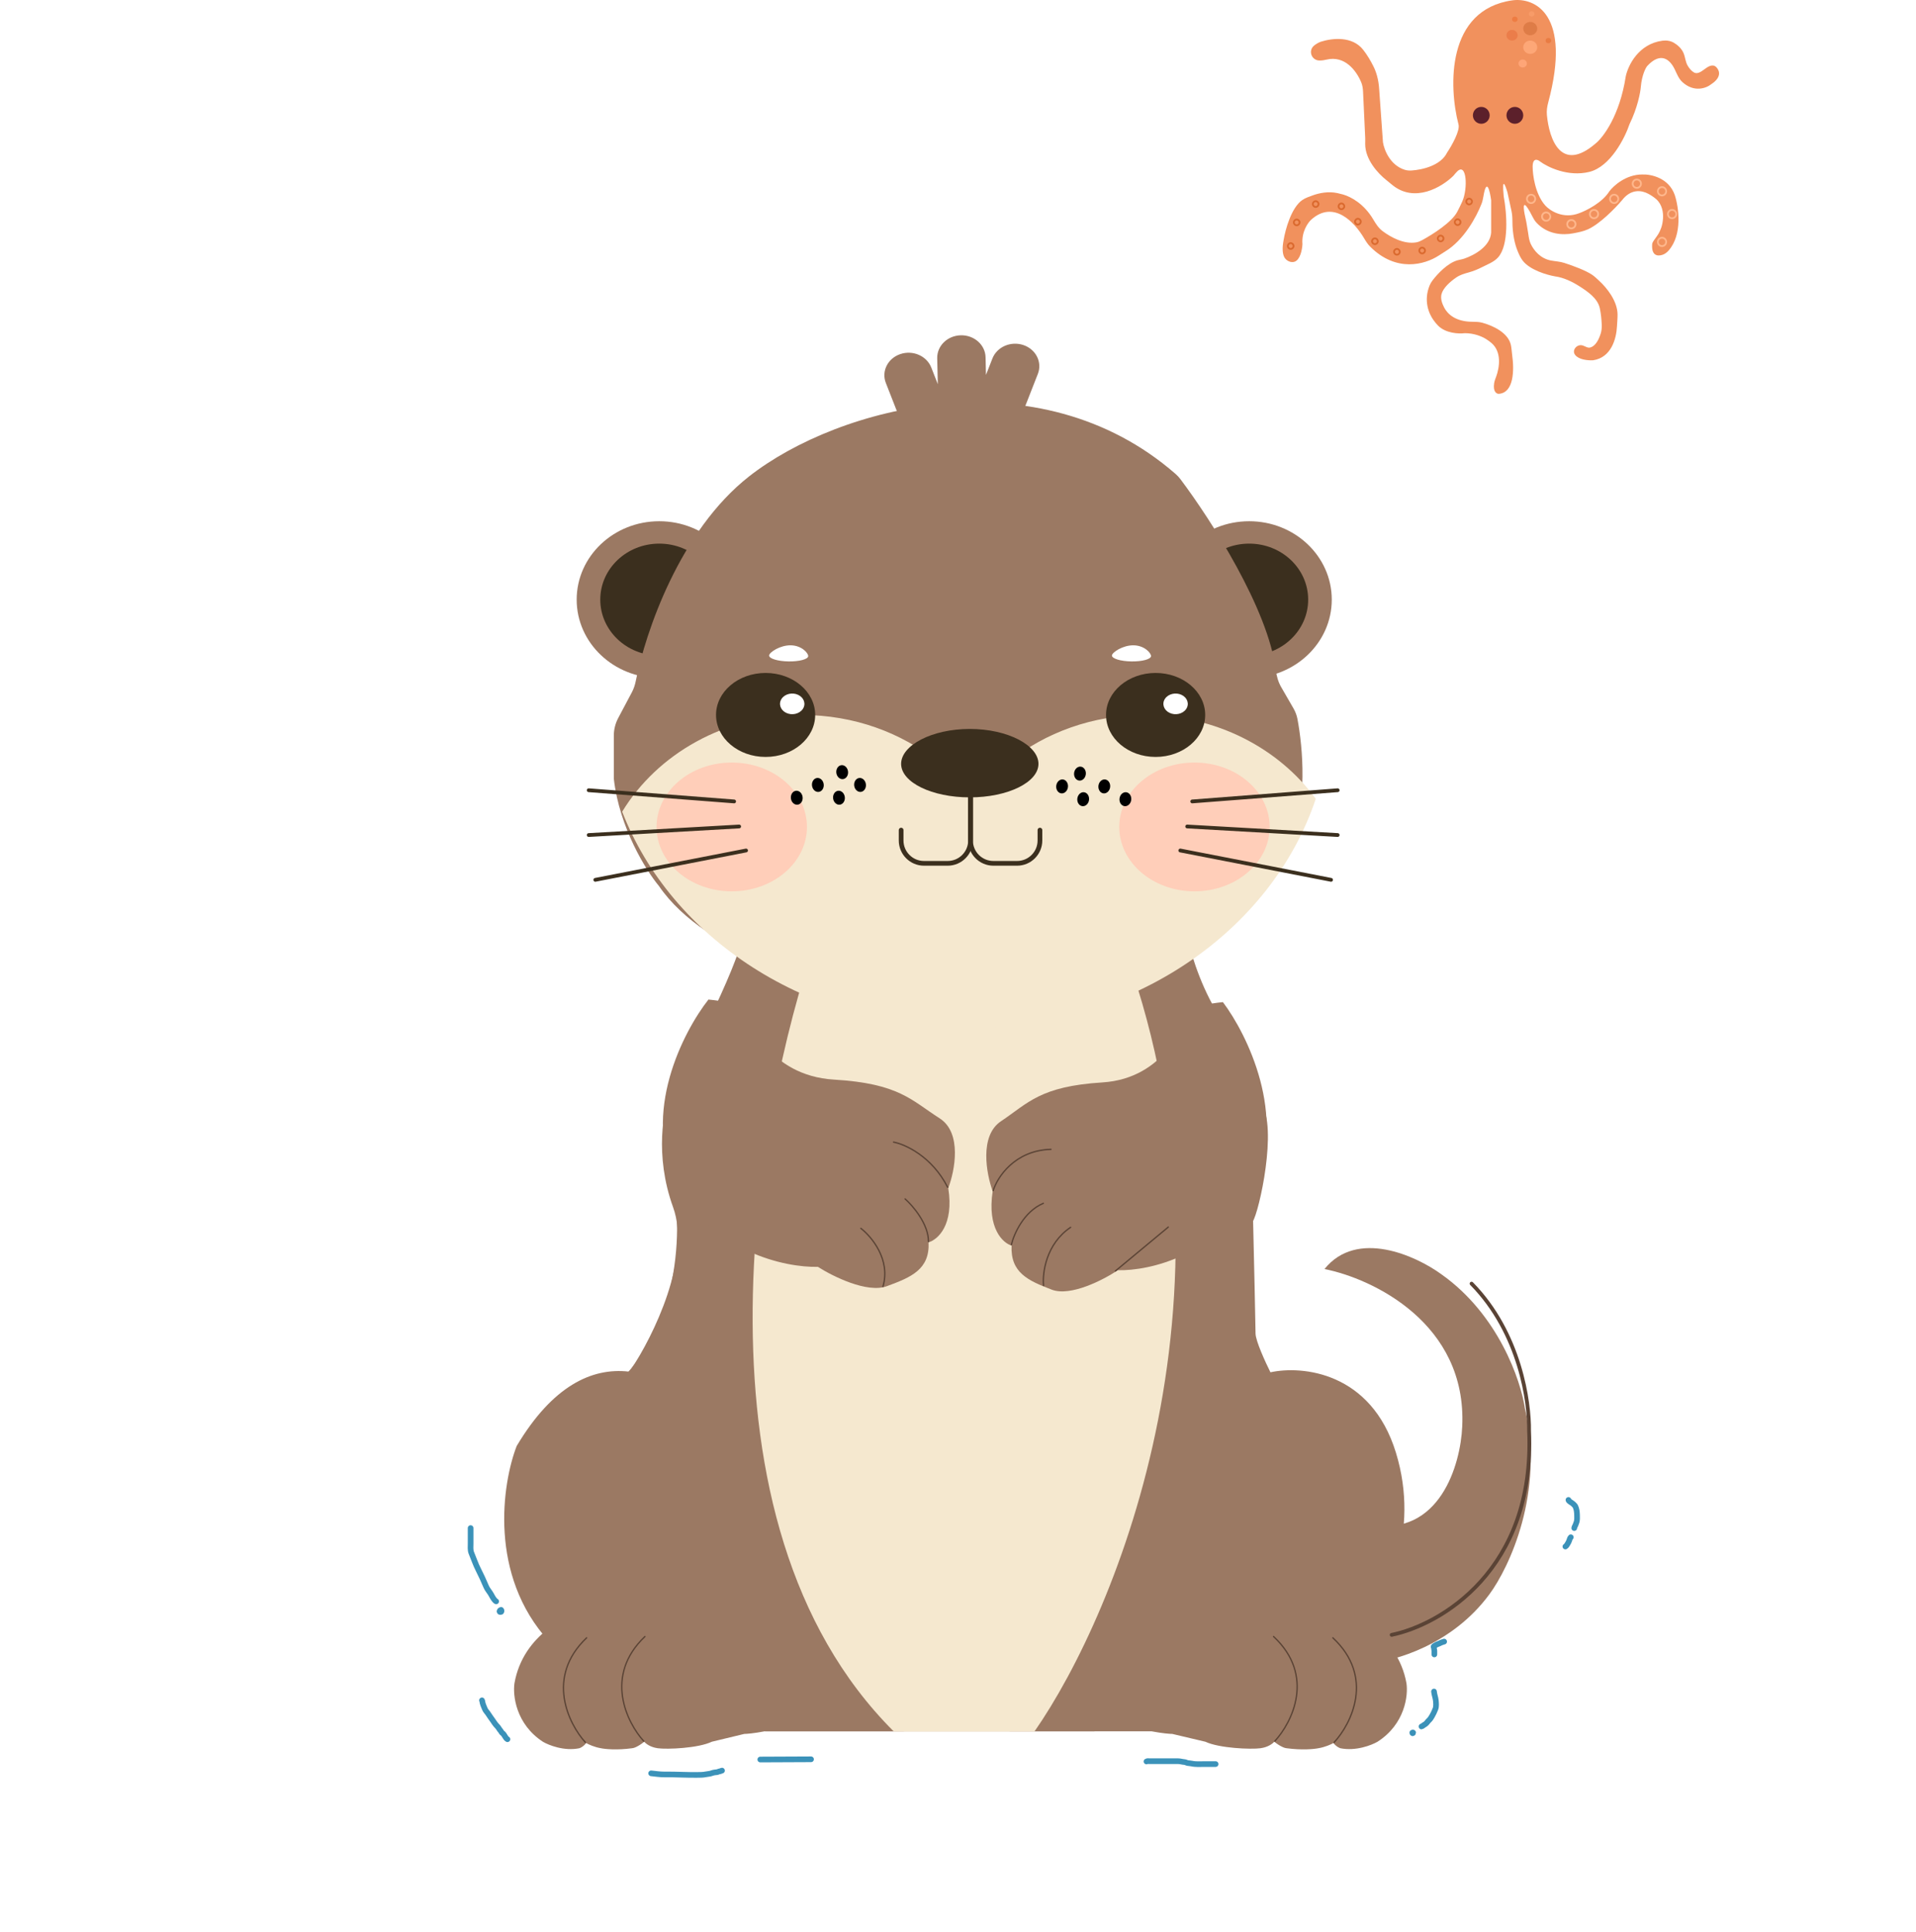 <svg width="360" height="363" viewBox="0 0 360 363" fill="none" xmlns="http://www.w3.org/2000/svg">
<path d="M284.191 0.059C271.711 1.804 272.215 16.302 274.027 23.332C274.405 24.496 272.767 27.373 271.9 28.666C270.716 31.095 267.299 31.894 265.239 32.035C264.796 32.066 264.348 32.033 263.925 31.9C261.184 31.035 260.065 28.154 259.846 26.726L259.137 16.786C259.029 14.918 258.563 13.48 258.064 12.482C257.519 11.393 256.876 10.303 256.122 9.346C254.095 6.771 250.375 7.129 248.141 7.849C247.746 7.976 247.039 8.401 246.754 8.703C245.81 9.704 246.499 11.329 247.874 11.368C248.352 11.381 248.849 11.303 249.209 11.21C252.685 10.362 254.844 13.289 255.752 15.441C255.988 16.002 256.078 16.609 256.106 17.216L256.51 25.909C256.528 26.292 256.506 26.675 256.506 27.058C256.508 29.976 258.882 32.574 260.5 33.852C260.843 34.123 261.18 34.403 261.514 34.684C265.779 38.266 270.957 35.13 273.082 33.029C273.316 32.737 273.531 32.49 273.728 32.284C275.585 30.335 275.846 35.416 274.743 37.871C274.415 38.601 274.07 39.293 273.791 39.817C272.755 41.766 269.274 43.997 267.238 45.108C266.882 45.303 266.508 45.469 266.108 45.539C263.844 45.935 261.369 44.622 259.766 43.417C259.003 42.843 258.489 42.02 258.002 41.198C256.276 38.282 253.808 36.96 252.335 36.543C251.989 36.444 251.639 36.361 251.287 36.284C249.573 35.907 247.824 36.28 246.648 36.712C245.976 36.959 245.274 37.183 244.686 37.59C242.655 38.995 241.516 43.044 241.173 45.151C240.878 46.664 240.997 47.63 241.256 48.221C241.584 48.968 242.551 49.464 243.305 49.154C244.289 48.749 244.659 46.971 244.719 45.878C244.529 43.551 245.743 41.838 246.373 41.272C250.521 37.549 254.459 41.645 256.308 44.783C256.636 45.339 256.984 45.89 257.441 46.346C262.35 51.25 267.721 49.731 270.359 48.004C270.768 47.736 271.178 47.47 271.595 47.214C275.058 45.09 277.395 40.779 278.366 38.295C278.537 37.859 278.636 37.397 278.713 36.935C279.319 33.276 279.931 35.802 280.173 37.635V43.696C280.003 46.3 277.045 47.932 275.126 48.594C274.713 48.737 274.276 48.789 273.855 48.908C272.01 49.431 270.145 51.398 269.153 52.702C268.929 52.996 268.739 53.317 268.601 53.66C267.461 56.488 268.441 58.919 269.357 60.17C269.612 60.518 269.882 60.858 270.183 61.167C271.618 62.633 274.067 62.752 275.209 62.606C276.986 62.606 278.395 63.2 279.188 63.691C279.546 63.912 279.891 64.159 280.212 64.43C282.174 66.089 281.761 68.991 281.129 70.732C280.981 71.139 280.813 71.543 280.744 71.971C280.484 73.576 281.169 74 281.591 74C284.454 73.827 284.529 69.538 284.122 66.718C284.029 66.076 284.02 65.418 283.874 64.787C283.351 62.517 280.554 61.201 278.519 60.642C277.897 60.471 277.245 60.465 276.6 60.46C273.53 60.437 271.993 59.047 271.341 57.776C270.949 57.012 270.629 56.111 270.844 55.28C271.152 54.091 272.47 52.916 273.658 52.11C274.35 51.641 275.164 51.408 275.97 51.185C276.907 50.925 277.746 50.567 278.425 50.216C279.467 49.677 280.664 49.259 281.454 48.392C283.559 46.081 283.131 40.092 282.536 36.908C282.158 33.029 282.851 34.807 283.245 36.181L283.985 39.595C284.122 40.225 284.168 40.872 284.168 41.517C284.17 44.074 284.663 45.978 285.126 47.112C285.393 47.767 285.681 48.433 286.115 48.991C287.458 50.72 290.606 51.662 292.227 51.939C293.811 52.156 295.42 52.937 296.724 53.768C298.335 54.794 300.183 56.053 300.59 57.919C300.808 58.92 300.915 60.076 300.954 61.037C300.977 61.596 300.921 62.158 300.754 62.693C300.179 64.539 299.359 65.181 298.734 65.309C298.338 65.39 297.966 65.155 297.594 64.999C297.536 64.975 297.48 64.953 297.426 64.934C296.352 64.546 295.255 65.779 295.949 66.685C296.627 67.57 298.284 67.753 299.318 67.697C302.719 67.198 303.704 63.7 303.818 61.285C303.852 60.553 303.933 59.818 303.925 59.085C303.896 56.545 301.915 54.084 300.43 52.725C300.018 52.348 299.618 51.949 299.155 51.637C297.942 50.818 295.64 49.959 293.907 49.399C293.111 49.142 292.263 49.106 291.441 48.957C289.429 48.591 288.209 47.076 287.613 45.832C287.33 45.24 287.245 44.576 287.148 43.927C287.042 43.212 286.887 42.3 286.791 41.757C285.606 36.725 286.856 38.562 287.866 40.567C288.101 41.032 288.357 41.491 288.714 41.87C290.797 44.079 293.629 44.218 295.576 43.846L295.624 43.837C296.541 43.662 297.485 43.482 298.336 43.101C300.566 42.101 303.402 39.221 304.754 37.635C306.436 35.439 308.438 35.738 309.684 36.403C310.211 36.685 310.721 37.017 311.171 37.41C312.314 38.409 312.541 39.925 312.464 41.061C312.421 41.691 312.311 42.327 312.085 42.916C312.006 43.123 311.914 43.337 311.819 43.542C311.543 44.137 311.108 44.639 310.74 45.182C310.501 45.537 310.427 45.777 310.427 45.878C310.276 48.041 311.415 48.194 312.363 47.881C312.825 47.728 313.22 47.42 313.539 47.052C316.153 44.039 315.424 38.952 314.681 36.666C313.547 33.369 310.112 32.706 308.536 32.787C305.51 32.787 303.178 34.888 302.39 35.938C301.067 38.072 298.057 39.575 296.718 40.06C293.692 41.223 291.203 39.575 290.336 38.605C288.445 36.472 287.972 32.868 287.972 31.332C287.972 29.587 288.918 29.959 289.391 30.363C290.809 31.413 294.638 33.272 298.609 32.302C302.58 31.332 305.306 25.918 306.172 23.332C307.685 20.229 308.221 17.352 308.299 16.302C308.489 14.168 309.166 12.827 309.481 12.423C312.048 9.635 313.781 11.196 314.656 13.008C315.071 13.867 315.411 14.796 316.12 15.436C318.312 17.414 320.575 16.591 321.536 15.817C323.05 14.828 323.153 13.866 322.884 13.228C322.704 12.8 322.358 12.379 321.898 12.314C321.53 12.261 321.112 12.431 320.722 12.684C319.923 13.202 319.096 14.072 318.267 13.605C317.803 13.343 317.408 12.857 317.104 12.348C316.678 11.633 316.649 10.753 316.327 9.985C315.957 9.105 315.227 8.464 314.538 8.052C313.886 7.662 313.108 7.548 312.355 7.648C307.874 8.242 305.9 12.27 305.463 14.362C304.329 21.732 301.209 25.837 299.79 26.968C293.354 32.5 291.092 26.281 290.648 21.601C290.575 20.821 290.69 20.031 290.893 19.275C295.36 2.631 288.351 -0.494 284.191 0.059Z" fill="#F1915D"/>
<ellipse cx="278.321" cy="21.672" rx="1.577" ry="1.586" fill="#5C202B"/>
<ellipse cx="284.628" cy="21.672" rx="1.577" ry="1.586" fill="#5C202B"/>
<ellipse cx="287.519" cy="8.878" rx="1.314" ry="1.253" fill="#FDA777"/>
<ellipse cx="287.519" cy="5.371" rx="1.314" ry="1.253" fill="#DE7C47"/>
<ellipse cx="286.1" cy="11.934" rx="0.788" ry="0.752" fill="#FEA577"/>
<ellipse cx="284.103" cy="6.624" rx="1.051" ry="1.002" fill="#EB7D4A"/>
<ellipse cx="287.783" cy="2.616" rx="0.526" ry="0.501" fill="#F79B68"/>
<ellipse cx="284.628" cy="3.617" rx="0.526" ry="0.501" fill="#EE7C42"/>
<ellipse cx="290.936" cy="7.626" rx="0.526" ry="0.501" fill="#E97C43"/>
<path d="M276.576 37.871C276.576 38.171 276.334 38.413 276.037 38.413C275.741 38.413 275.499 38.171 275.499 37.871C275.499 37.57 275.741 37.329 276.037 37.329C276.334 37.329 276.576 37.57 276.576 37.871Z" stroke="#DA692E" stroke-width="0.332"/>
<path d="M274.416 41.743C274.416 42.043 274.175 42.285 273.878 42.285C273.582 42.285 273.34 42.043 273.34 41.743C273.34 41.443 273.582 41.201 273.878 41.201C274.175 41.201 274.416 41.443 274.416 41.743Z" stroke="#DA692E" stroke-width="0.332"/>
<path d="M271.223 44.813C271.223 45.113 270.981 45.355 270.685 45.355C270.388 45.355 270.146 45.113 270.146 44.813C270.146 44.512 270.388 44.27 270.685 44.27C270.981 44.27 271.223 44.512 271.223 44.813Z" stroke="#DA692E" stroke-width="0.332"/>
<path d="M267.749 47.079C267.749 47.379 267.507 47.621 267.211 47.621C266.914 47.621 266.673 47.379 266.673 47.079C266.673 46.779 266.914 46.537 267.211 46.537C267.507 46.537 267.749 46.779 267.749 47.079Z" stroke="#DA692E" stroke-width="0.332"/>
<path d="M255.679 41.648C255.679 41.949 255.438 42.191 255.141 42.191C254.845 42.191 254.603 41.949 254.603 41.648C254.603 41.348 254.845 41.106 255.141 41.106C255.438 41.106 255.679 41.348 255.679 41.648Z" stroke="#DA692E" stroke-width="0.332"/>
<path d="M252.581 38.769C252.581 39.069 252.339 39.311 252.043 39.311C251.747 39.311 251.505 39.069 251.505 38.769C251.505 38.469 251.747 38.227 252.043 38.227C252.339 38.227 252.581 38.469 252.581 38.769Z" stroke="#DA692E" stroke-width="0.332"/>
<path d="M247.743 38.344C247.743 38.644 247.502 38.886 247.205 38.886C246.909 38.886 246.667 38.644 246.667 38.344C246.667 38.043 246.909 37.801 247.205 37.801C247.502 37.801 247.743 38.043 247.743 38.344Z" stroke="#DA692E" stroke-width="0.332"/>
<path d="M244.174 41.791C244.174 42.091 243.933 42.333 243.636 42.333C243.34 42.333 243.098 42.091 243.098 41.791C243.098 41.49 243.34 41.249 243.636 41.249C243.933 41.249 244.174 41.49 244.174 41.791Z" stroke="#DA692E" stroke-width="0.332"/>
<path d="M243.048 46.229C243.048 46.53 242.806 46.772 242.51 46.772C242.213 46.772 241.971 46.53 241.971 46.229C241.971 45.929 242.213 45.687 242.51 45.687C242.806 45.687 243.048 45.929 243.048 46.229Z" stroke="#DA692E" stroke-width="0.332"/>
<path d="M258.873 45.332C258.873 45.632 258.631 45.874 258.335 45.874C258.038 45.874 257.796 45.632 257.796 45.332C257.796 45.032 258.038 44.79 258.335 44.79C258.631 44.79 258.873 45.032 258.873 45.332Z" stroke="#DA692E" stroke-width="0.332"/>
<path d="M263.005 47.314C263.005 47.615 262.763 47.857 262.467 47.857C262.171 47.857 261.929 47.615 261.929 47.314C261.929 47.014 262.171 46.772 262.467 46.772C262.763 46.772 263.005 47.014 263.005 47.314Z" stroke="#DA692E" stroke-width="0.332"/>
<path d="M288.456 37.369C288.456 37.803 288.106 38.154 287.677 38.154C287.247 38.154 286.898 37.803 286.898 37.369C286.898 36.935 287.247 36.585 287.677 36.585C288.106 36.585 288.456 36.935 288.456 37.369Z" stroke="#FEB78C" stroke-width="0.335"/>
<path d="M291.293 40.699C291.293 41.133 290.943 41.483 290.514 41.483C290.085 41.483 289.735 41.133 289.735 40.699C289.735 40.265 290.085 39.915 290.514 39.915C290.943 39.915 291.293 40.265 291.293 40.699Z" stroke="#FEB78C" stroke-width="0.335"/>
<path d="M296.026 42.127C296.026 42.56 295.676 42.911 295.247 42.911C294.818 42.911 294.468 42.56 294.468 42.127C294.468 41.693 294.818 41.343 295.247 41.343C295.676 41.343 296.026 41.693 296.026 42.127Z" stroke="#FEB78C" stroke-width="0.335"/>
<path d="M300.282 40.224C300.282 40.658 299.933 41.009 299.503 41.009C299.074 41.009 298.725 40.658 298.725 40.224C298.725 39.791 299.074 39.44 299.503 39.44C299.933 39.44 300.282 39.791 300.282 40.224Z" stroke="#FEB78C" stroke-width="0.335"/>
<path d="M304.067 37.369C304.067 37.803 303.717 38.154 303.288 38.154C302.859 38.154 302.509 37.803 302.509 37.369C302.509 36.935 302.859 36.585 303.288 36.585C303.717 36.585 304.067 36.935 304.067 37.369Z" stroke="#FEB78C" stroke-width="0.335"/>
<path d="M308.325 34.515C308.325 34.949 307.975 35.299 307.546 35.299C307.117 35.299 306.767 34.949 306.767 34.515C306.767 34.081 307.117 33.731 307.546 33.731C307.975 33.731 308.325 34.081 308.325 34.515Z" stroke="#FEB78C" stroke-width="0.335"/>
<path d="M313.056 35.942C313.056 36.376 312.707 36.726 312.277 36.726C311.848 36.726 311.498 36.376 311.498 35.942C311.498 35.508 311.848 35.158 312.277 35.158C312.707 35.158 313.056 35.508 313.056 35.942Z" stroke="#FEB78C" stroke-width="0.335"/>
<path d="M314.948 40.224C314.948 40.658 314.598 41.009 314.169 41.009C313.74 41.009 313.39 40.658 313.39 40.224C313.39 39.791 313.74 39.44 314.169 39.44C314.598 39.44 314.948 39.791 314.948 40.224Z" stroke="#FEB78C" stroke-width="0.335"/>
<path d="M313.056 45.456C313.056 45.89 312.707 46.24 312.277 46.24C311.848 46.24 311.498 45.89 311.498 45.456C311.498 45.022 311.848 44.672 312.277 44.672C312.707 44.672 313.056 45.022 313.056 45.456Z" stroke="#FEB78C" stroke-width="0.335"/>
<path d="M92.261 285.235C92.029 288.86 93.048 297.297 98.974 302.043C95.887 303.691 90.131 308.618 91.798 315.143C91.721 317.45 92.863 322.904 98.048 326.266C106.304 329.479 126.797 334.521 142.723 328.985H221.887C238.09 330.468 269.895 330.221 267.488 317.368C268.105 316.461 268.969 313.413 267.488 308.469C277.518 303.031 296.885 290.376 294.107 283.258L287.214 279.774" stroke="white" stroke-width="0.709" stroke-linecap="round"/>
<g filter="url(#filter0_d_1627_17497)">
<path d="M274.738 264.058C275.662 244.647 257.87 236.235 248.859 234.456C254.959 226.886 266.035 231.949 270.81 235.427C281.532 242.997 285.752 255.404 286.523 260.661C290.22 276.384 283.596 290.506 279.822 295.601C272.797 305.113 261.953 308.138 257.408 308.461L241.234 306.278L242.851 281.043L257.408 282.499C270.533 284.828 274.43 271.176 274.738 264.058Z" fill="#9B7963"/>
<path d="M133.095 188.299C140.721 172.527 140.952 168.645 140.721 163.064C168.141 163.226 222.795 163.55 222.056 163.55C221.132 163.55 222.518 177.38 229.45 187.814C236.382 198.247 234.996 198.49 237.306 204.313C239.617 210.137 235.92 225.666 234.996 225.666C234.071 225.666 235.92 242.165 235.227 245.319C234.672 247.843 236.69 252.356 237.768 254.297C232.777 254.491 228.141 259.393 226.446 261.819C198.795 268.208 142.708 278.755 139.565 269.826C136.423 260.897 124.392 255.106 118.769 253.327C122.852 247.18 130.138 232.459 126.626 222.754C123.113 213.048 124.854 204.313 126.163 201.159C127.473 198.652 130.692 192.569 133.095 188.299Z" fill="#9B7963" stroke="#9B7963" stroke-width="0.354"/>
<path d="M103.145 304.404C91.759 291.961 94.356 274.756 97.079 267.708C103.834 256.368 111.224 252.966 118.078 253.718C119.385 252.441 121.267 249.066 122.044 247.538C126.711 240.733 127.411 229.798 127.178 225.18H235.441C235.596 231.742 235.907 245.205 235.907 246.566C235.907 247.927 237.774 251.993 238.707 253.856C244.618 252.56 257.607 253.759 262.273 268.923C266.94 284.088 260.329 296.789 256.44 301.245C245.24 295.412 234.507 299.787 230.541 302.703C226.574 306.429 218.455 314.368 217.708 316.312C216.961 318.256 209.308 320.362 205.575 321.172C188.853 320.929 156.064 321.071 155.508 321.266C154.815 321.508 150.743 319.471 148.177 318.256C148.41 318.823 145.984 316.992 134.411 305.133C122.838 293.274 108.745 299.706 103.145 304.404Z" fill="#9B7963"/>
<rect x="143.723" y="320.829" width="61.926" height="0.485" fill="#9B7963"/>
<path d="M96.665 312.275C98.291 303.086 106.825 299.159 110.888 298.345C115.358 297.758 120.54 298.1 122.572 298.345C127.042 298.54 134.085 303.966 137.049 306.654C140.909 311.542 145.599 315.534 147.462 316.919C151.119 319.656 154.743 320.504 156.097 320.585L170.066 321.318H162.701H158.129H143.652C141.62 321.709 140.266 321.807 139.842 321.807L133.747 323.273C131.207 324.495 125.365 324.74 123.587 324.495C122.165 324.3 121.302 323.599 121.048 323.273C119.829 324.251 119.016 324.495 118.762 324.495C115.917 324.886 113.682 324.658 112.92 324.495C111.701 324.3 110.55 323.762 110.126 323.518C109.72 324.104 109.11 324.414 108.856 324.495C106.012 325.082 103.099 323.925 101.999 323.273C96.919 319.95 96.327 314.557 96.665 312.275Z" fill="#9B7963"/>
<path d="M120.946 323.158C117.789 319.681 113.414 310.881 121.177 303.505" stroke="#5A4335" stroke-width="0.248" stroke-linecap="round"/>
<path d="M264.261 312.275C262.605 303.086 253.91 299.159 249.77 298.345C245.215 297.758 239.936 298.1 237.866 298.345C233.312 298.54 226.135 303.966 223.116 306.654C219.182 311.542 214.404 315.534 212.506 316.919C208.78 319.656 205.088 320.503 203.708 320.585L189.475 321.318H196.98H201.637H216.388C218.458 321.709 219.838 321.807 220.269 321.807L226.48 323.273C229.068 324.495 235.02 324.74 236.831 324.495C238.28 324.3 239.16 323.599 239.419 323.273C240.661 324.251 241.489 324.495 241.748 324.495C244.646 324.886 246.923 324.658 247.7 324.495C248.942 324.3 250.115 323.762 250.546 323.518C250.96 324.104 251.581 324.414 251.84 324.495C254.738 325.082 257.706 323.925 258.827 323.273C264.002 319.949 264.606 314.556 264.261 312.275Z" fill="#9B7963"/>
<path d="M250.667 323.401C253.884 319.923 258.341 311.123 250.432 303.747" stroke="#5A4335" stroke-width="0.248" stroke-linecap="round"/>
<path d="M239.529 323.158C242.746 319.681 247.203 310.881 239.294 303.505" stroke="#5A4335" stroke-width="0.248" stroke-linecap="round"/>
<path d="M167.953 321.363C128.3 281.83 141.703 205.57 153.361 172.382H210.571C235.215 237.552 210.03 298.857 194.357 321.363H167.953Z" fill="#F5E8CF"/>
<path d="M109.992 323.401C106.834 319.923 102.46 311.123 110.223 303.747" stroke="#5A4335" stroke-width="0.248" stroke-linecap="round"/>
</g>
<ellipse cx="123.87" cy="112.67" rx="15.518" ry="14.73" fill="#9B7963"/>
<ellipse cx="123.87" cy="112.67" rx="11.084" ry="10.522" fill="#3B2F1E"/>
<ellipse cx="234.71" cy="112.67" rx="15.518" ry="14.73" fill="#9B7963"/>
<ellipse cx="234.71" cy="112.67" rx="11.084" ry="10.522" fill="#3B2F1E"/>
<path d="M140.76 89.506C127.739 99.706 121.289 118.732 119.449 127.996C119.303 128.729 119.065 129.435 118.715 130.095L116.157 134.919C115.615 135.941 115.331 137.081 115.331 138.238V146.312C116.375 155.559 121.417 163.608 123.807 166.477C132.675 179.461 155.466 185.494 165.753 186.888C194.876 189.593 205.526 185.167 216.827 180.986C228.128 176.806 238.126 166.969 242.473 157.87C245.718 151.076 244.799 140.47 243.778 135.087C243.643 134.374 243.375 133.697 243.012 133.069L240.732 129.123C240.162 128.138 239.858 127.031 239.715 125.902C238.253 114.362 227.563 97.718 221.794 90.038C221.524 89.68 221.219 89.351 220.881 89.056C195.033 66.519 157.601 76.314 140.76 89.506Z" fill="#9B7963"/>
<path fill-rule="evenodd" clip-rule="evenodd" d="M116.902 152.514C123.502 141.676 136.153 134.346 150.676 134.346C160.446 134.346 169.369 137.664 176.172 143.135C179.914 146.144 185.829 146.144 189.571 143.135C196.374 137.664 205.297 134.346 215.067 134.346C228.48 134.346 240.297 140.599 247.224 150.093C238.91 175.038 212.689 193.255 181.628 193.255C151.58 193.255 126.062 176.208 116.902 152.514Z" fill="#F5E8CF"/>
<path d="M176.093 67.317C176.039 64.984 178.03 63.051 180.539 63.001C183.048 62.951 185.126 64.802 185.18 67.135L185.257 70.447L186.464 67.363C187.322 65.17 189.93 64.039 192.288 64.837C194.647 65.635 195.863 68.061 195.005 70.254L190.86 80.844C190.001 83.037 187.393 84.168 185.035 83.37C184.28 83.114 183.642 82.692 183.152 82.163C182.515 82.502 181.78 82.702 180.995 82.718C180.352 82.731 179.737 82.619 179.177 82.406C178.758 83.597 177.776 84.605 176.41 85.067C174.052 85.865 171.444 84.734 170.586 82.541L166.441 71.951C165.582 69.758 166.798 67.333 169.157 66.535C171.515 65.736 174.123 66.867 174.982 69.061L176.206 72.188L176.093 67.317Z" fill="#9B7963"/>
<path d="M182.355 142.689V157.924C182.355 160.297 184.278 162.221 186.651 162.221H191.099C193.472 162.221 195.396 160.297 195.396 157.924V155.977" stroke="#3B2F1E" stroke-width="0.886" stroke-linecap="round" stroke-linejoin="round"/>
<path d="M182.355 142.689V157.924C182.355 160.297 180.431 162.221 178.058 162.221H173.61C171.238 162.221 169.314 160.297 169.314 157.924V155.977" stroke="#3B2F1E" stroke-width="0.886" stroke-linecap="round" stroke-linejoin="round"/>
<path d="M195.119 143.525C195.119 147.005 189.343 149.827 182.216 149.827C175.09 149.827 169.313 147.005 169.313 143.525C169.313 140.045 175.09 136.969 182.216 136.969C189.343 136.969 195.119 140.045 195.119 143.525Z" fill="#3B2F1E"/>
<ellipse cx="224.43" cy="155.382" rx="14.13" ry="12.1" fill="#FFCEB9"/>
<ellipse cx="137.489" cy="155.382" rx="14.13" ry="12.1" fill="#FFCEB9"/>
<ellipse cx="143.851" cy="134.338" rx="9.315" ry="7.891" fill="#3B2F1E"/>
<ellipse cx="217.13" cy="134.338" rx="9.315" ry="7.891" fill="#3B2F1E"/>
<path d="M137.935 150.59L110.612 148.486M138.882 155.297L110.611 156.904M140.179 159.807L111.853 165.321" stroke="#3B2F1E" stroke-width="0.709" stroke-linecap="round"/>
<path d="M224.012 150.591L251.336 148.486M223.064 155.297L251.336 156.903M221.768 159.807L250.094 165.321" stroke="#3B2F1E" stroke-width="0.709" stroke-linecap="round"/>
<ellipse cx="2.21" cy="2.036" rx="2.21" ry="2.036" transform="matrix(-0.898 -0.439 0.563 -0.826 149.688 134.91)" fill="white"/>
<ellipse cx="1.187" cy="1.244" rx="1.187" ry="1.244" transform="matrix(-0.819 -0.574 0.43 -0.903 158.676 146.891)" fill="black"/>
<ellipse cx="1.187" cy="1.244" rx="1.187" ry="1.244" transform="matrix(-0.819 -0.574 0.43 -0.903 154.106 149.295)" fill="black"/>
<ellipse cx="1.187" cy="1.244" rx="1.187" ry="1.244" transform="matrix(-0.819 -0.574 0.43 -0.903 150.143 151.699)" fill="black"/>
<ellipse cx="1.187" cy="1.244" rx="1.187" ry="1.244" transform="matrix(-0.819 -0.574 0.43 -0.903 162.033 149.295)" fill="black"/>
<ellipse cx="1.187" cy="1.244" rx="1.187" ry="1.244" transform="matrix(-0.819 -0.574 0.43 -0.903 158.07 151.699)" fill="black"/>
<ellipse cx="1.187" cy="1.244" rx="1.187" ry="1.244" transform="matrix(0.819 -0.574 -0.43 -0.903 202.478 147.167)" fill="black"/>
<ellipse cx="1.187" cy="1.244" rx="1.187" ry="1.244" transform="matrix(0.819 -0.574 -0.43 -0.903 207.049 149.571)" fill="black"/>
<ellipse cx="1.187" cy="1.244" rx="1.187" ry="1.244" transform="matrix(0.819 -0.574 -0.43 -0.903 211.012 151.976)" fill="black"/>
<ellipse cx="1.187" cy="1.244" rx="1.187" ry="1.244" transform="matrix(0.819 -0.574 -0.43 -0.903 199.121 149.571)" fill="black"/>
<ellipse cx="1.187" cy="1.244" rx="1.187" ry="1.244" transform="matrix(0.819 -0.574 -0.43 -0.903 203.084 151.976)" fill="black"/>
<path d="M144.511 123.165C144.532 122.583 146.561 121.22 148.589 121.254C150.618 121.288 151.877 122.707 151.856 123.289C151.836 123.871 150.175 124.315 148.147 124.281C146.119 124.247 144.491 123.747 144.511 123.165Z" fill="white"/>
<path d="M208.923 123.165C208.943 122.583 210.972 121.22 213.001 121.254C215.029 121.288 216.288 122.707 216.268 123.289C216.247 123.871 214.586 124.315 212.558 124.281C210.53 124.247 208.902 123.747 208.923 123.165Z" fill="white"/>
<ellipse cx="2.21" cy="2.036" rx="2.21" ry="2.036" transform="matrix(-0.898 -0.439 0.563 -0.826 221.722 134.91)" fill="white"/>
<path d="M261.475 307.193C270.57 305.333 288.469 295.061 287.299 268.856C287.381 263.517 285.654 250.512 276.494 241.195" stroke="#5A4335" stroke-width="0.709" stroke-linecap="round"/>
<path d="M88.424 287.128C88.424 288.093 88.424 289.059 88.424 290.025C88.424 290.591 88.342 291.268 88.567 291.801C89.013 292.854 89.341 293.897 89.881 294.95C90.41 295.983 90.893 297.051 91.351 298.134C91.594 298.707 92.031 299.136 92.314 299.671C92.518 300.056 92.867 300.713 93.224 300.9" stroke="#3B92B9" stroke-width="1.063" stroke-linecap="round"/>
<path d="M94.151 302.497C94.017 302.497 93.756 302.716 93.9 302.866C93.949 302.918 94.201 302.894 94.218 302.815C94.231 302.752 94.218 302.668 94.218 302.603" stroke="#3B92B9" stroke-width="1.063" stroke-linecap="round"/>
<path d="M122.347 333.208C123.166 333.294 123.951 333.421 124.78 333.421C125.943 333.421 127.117 333.423 128.278 333.473C129.18 333.512 130.082 333.506 130.984 333.506C131.555 333.506 132.1 333.506 132.662 333.388C132.917 333.334 133.176 333.326 133.431 333.269C133.72 333.205 134.003 333.061 134.299 333.04C134.552 333.021 134.832 332.992 135.053 332.876C135.173 332.813 135.32 332.852 135.436 332.782C135.5 332.743 135.584 332.696 135.661 332.696" stroke="#3B92B9" stroke-width="1.063" stroke-linecap="round"/>
<path d="M142.852 330.615C146.026 330.615 149.229 330.573 152.388 330.573" stroke="#3B92B9" stroke-width="1.063" stroke-linecap="round"/>
<path d="M269.437 317.836C269.483 318.413 269.721 318.955 269.78 319.533C269.827 319.996 269.883 320.654 269.711 321.092C269.526 321.563 269.33 322 269.079 322.431C268.925 322.695 268.724 323.038 268.492 323.238C268.218 323.473 268.071 323.81 267.757 323.999C267.653 324.061 267.522 324.122 267.434 324.204C267.383 324.252 267.141 324.41 267.09 324.41" stroke="#3B92B9" stroke-width="1.063" stroke-linecap="round"/>
<path d="M265.361 325.574C265.361 325.835 265.652 325.539 265.46 325.539" stroke="#3B92B9" stroke-width="1.063" stroke-linecap="round"/>
<path d="M269.502 310.871C269.502 310.642 269.505 310.412 269.502 310.182C269.501 310.084 269.47 309.998 269.455 309.902C269.443 309.831 269.464 309.748 269.435 309.681C269.408 309.617 269.32 309.386 269.395 309.335C269.659 309.156 269.982 308.974 270.282 308.877C270.451 308.822 270.598 308.723 270.759 308.656C270.947 308.577 271.151 308.518 271.344 308.459" stroke="#3B92B9" stroke-width="1.063" stroke-linecap="round"/>
<path d="M294.7 281.838C294.7 282.081 295.378 282.381 295.547 282.557C295.707 282.726 295.893 282.855 295.999 283.065C296.231 283.529 296.306 284.159 296.312 284.683C296.318 285.115 296.352 285.558 296.232 285.969C296.172 286.173 296.085 286.353 296.021 286.545C295.96 286.73 295.788 286.943 295.788 287.128" stroke="#3B92B9" stroke-width="1.063" stroke-linecap="round"/>
<path d="M295.14 288.848C295.037 288.884 294.888 289.312 294.863 289.409C294.816 289.595 294.685 289.837 294.586 290.003C294.476 290.186 294.3 290.504 294.123 290.596" stroke="#3B92B9" stroke-width="1.063" stroke-linecap="round"/>
<path d="M215.415 330.982C215.56 330.871 215.83 330.928 215.996 330.928C216.488 330.928 216.981 330.928 217.473 330.928C218.129 330.928 218.784 330.928 219.439 330.928C220.076 330.928 220.712 330.928 221.348 330.928C221.76 330.928 222.152 331.067 222.555 331.091C222.739 331.102 222.93 331.228 223.113 331.266C223.362 331.318 223.631 331.309 223.875 331.366C224.661 331.549 225.548 331.471 226.361 331.471C227.042 331.471 227.722 331.471 228.402 331.471" stroke="#3B92B9" stroke-width="1.063" stroke-linecap="round"/>
<path d="M90.558 319.498C90.632 319.594 90.638 319.848 90.672 319.968C90.742 320.212 90.811 320.437 90.915 320.669C91.051 320.97 91.141 321.281 91.359 321.538C91.538 321.751 91.716 321.987 91.863 322.226C92.05 322.531 92.276 322.82 92.48 323.113C92.777 323.538 93.06 324.008 93.428 324.368C93.675 324.611 93.82 324.959 94.055 325.206C94.162 325.319 94.261 325.574 94.38 325.645C94.806 325.901 94.923 326.58 95.347 326.803" stroke="#3B92B9" stroke-width="1.063" stroke-linecap="round"/>
<path d="M127.105 222.269C120.45 209.264 128.337 193.88 133.113 187.814C135.654 188.057 140.692 188.834 140.507 189.998C140.276 191.454 144.435 202.13 156.681 202.858C168.928 203.586 171.239 206.74 176.553 210.137C180.805 212.855 179.403 220.005 178.171 223.24C179.28 230.228 176.168 232.946 174.474 233.431C174.705 238.526 171.239 239.982 166.617 241.681C162.92 243.039 156.45 239.82 153.678 238.041C147.593 238.203 133.76 235.275 127.105 222.269Z" fill="#9B7963"/>
<path d="M167.893 214.602C170.049 215.006 175.102 217.271 178.059 223.094" stroke="#5A4335" stroke-width="0.248" stroke-linecap="round"/>
<path d="M170.064 225.278C171.528 226.572 174.454 229.985 174.454 233.285" stroke="#5A4335" stroke-width="0.248" stroke-linecap="round"/>
<path d="M161.748 230.81C163.75 232.347 167.385 236.682 165.907 241.729" stroke="#5A4335" stroke-width="0.248" stroke-linecap="round"/>
<path d="M235.543 222.856C241.933 209.812 234.36 194.383 229.775 188.299C227.335 188.543 222.499 189.321 222.676 190.49C222.898 191.95 218.905 202.657 207.147 203.387C195.389 204.117 193.171 207.281 188.068 210.688C183.986 213.413 185.332 220.584 186.515 223.829C185.45 230.838 188.438 233.563 190.065 234.05C189.843 239.16 193.171 240.621 197.608 242.324C201.157 243.687 207.369 240.458 210.031 238.674C215.873 238.836 229.154 235.899 235.543 222.856Z" fill="#9B7963"/>
<path d="M186.609 223.725C187.379 221.218 190.629 216.155 197.469 215.96" stroke="#5A4335" stroke-width="0.248" stroke-linecap="round"/>
<path d="M190.029 233.868C190.491 231.926 192.339 227.656 196.036 226.103" stroke="#5A4335" stroke-width="0.248" stroke-linecap="round"/>
<path d="M196.075 241.535C195.844 239.189 196.537 233.722 201.158 230.616" stroke="#5A4335" stroke-width="0.248" stroke-linecap="round"/>
<path d="M209.578 238.817L219.512 230.567" stroke="#5A4335" stroke-width="0.248" stroke-linecap="round"/>
<defs>
<filter id="filter0_d_1627_17497" x="90.738" y="162.886" width="200.871" height="169.825" filterUnits="userSpaceOnUse" color-interpolation-filters="sRGB">
<feFlood flood-opacity="0" result="BackgroundImageFix"/>
<feColorMatrix in="SourceAlpha" type="matrix" values="0 0 0 0 0 0 0 0 0 0 0 0 0 0 0 0 0 0 127 0" result="hardAlpha"/>
<feOffset dy="4"/>
<feGaussianBlur stdDeviation="2"/>
<feComposite in2="hardAlpha" operator="out"/>
<feColorMatrix type="matrix" values="0 0 0 0 0.16 0 0 0 0 0.116 0 0 0 0 0.088 0 0 0 0.5 0"/>
<feBlend mode="normal" in2="BackgroundImageFix" result="effect1_dropShadow_1627_17497"/>
<feBlend mode="normal" in="SourceGraphic" in2="effect1_dropShadow_1627_17497" result="shape"/>
</filter>
</defs>
</svg>
